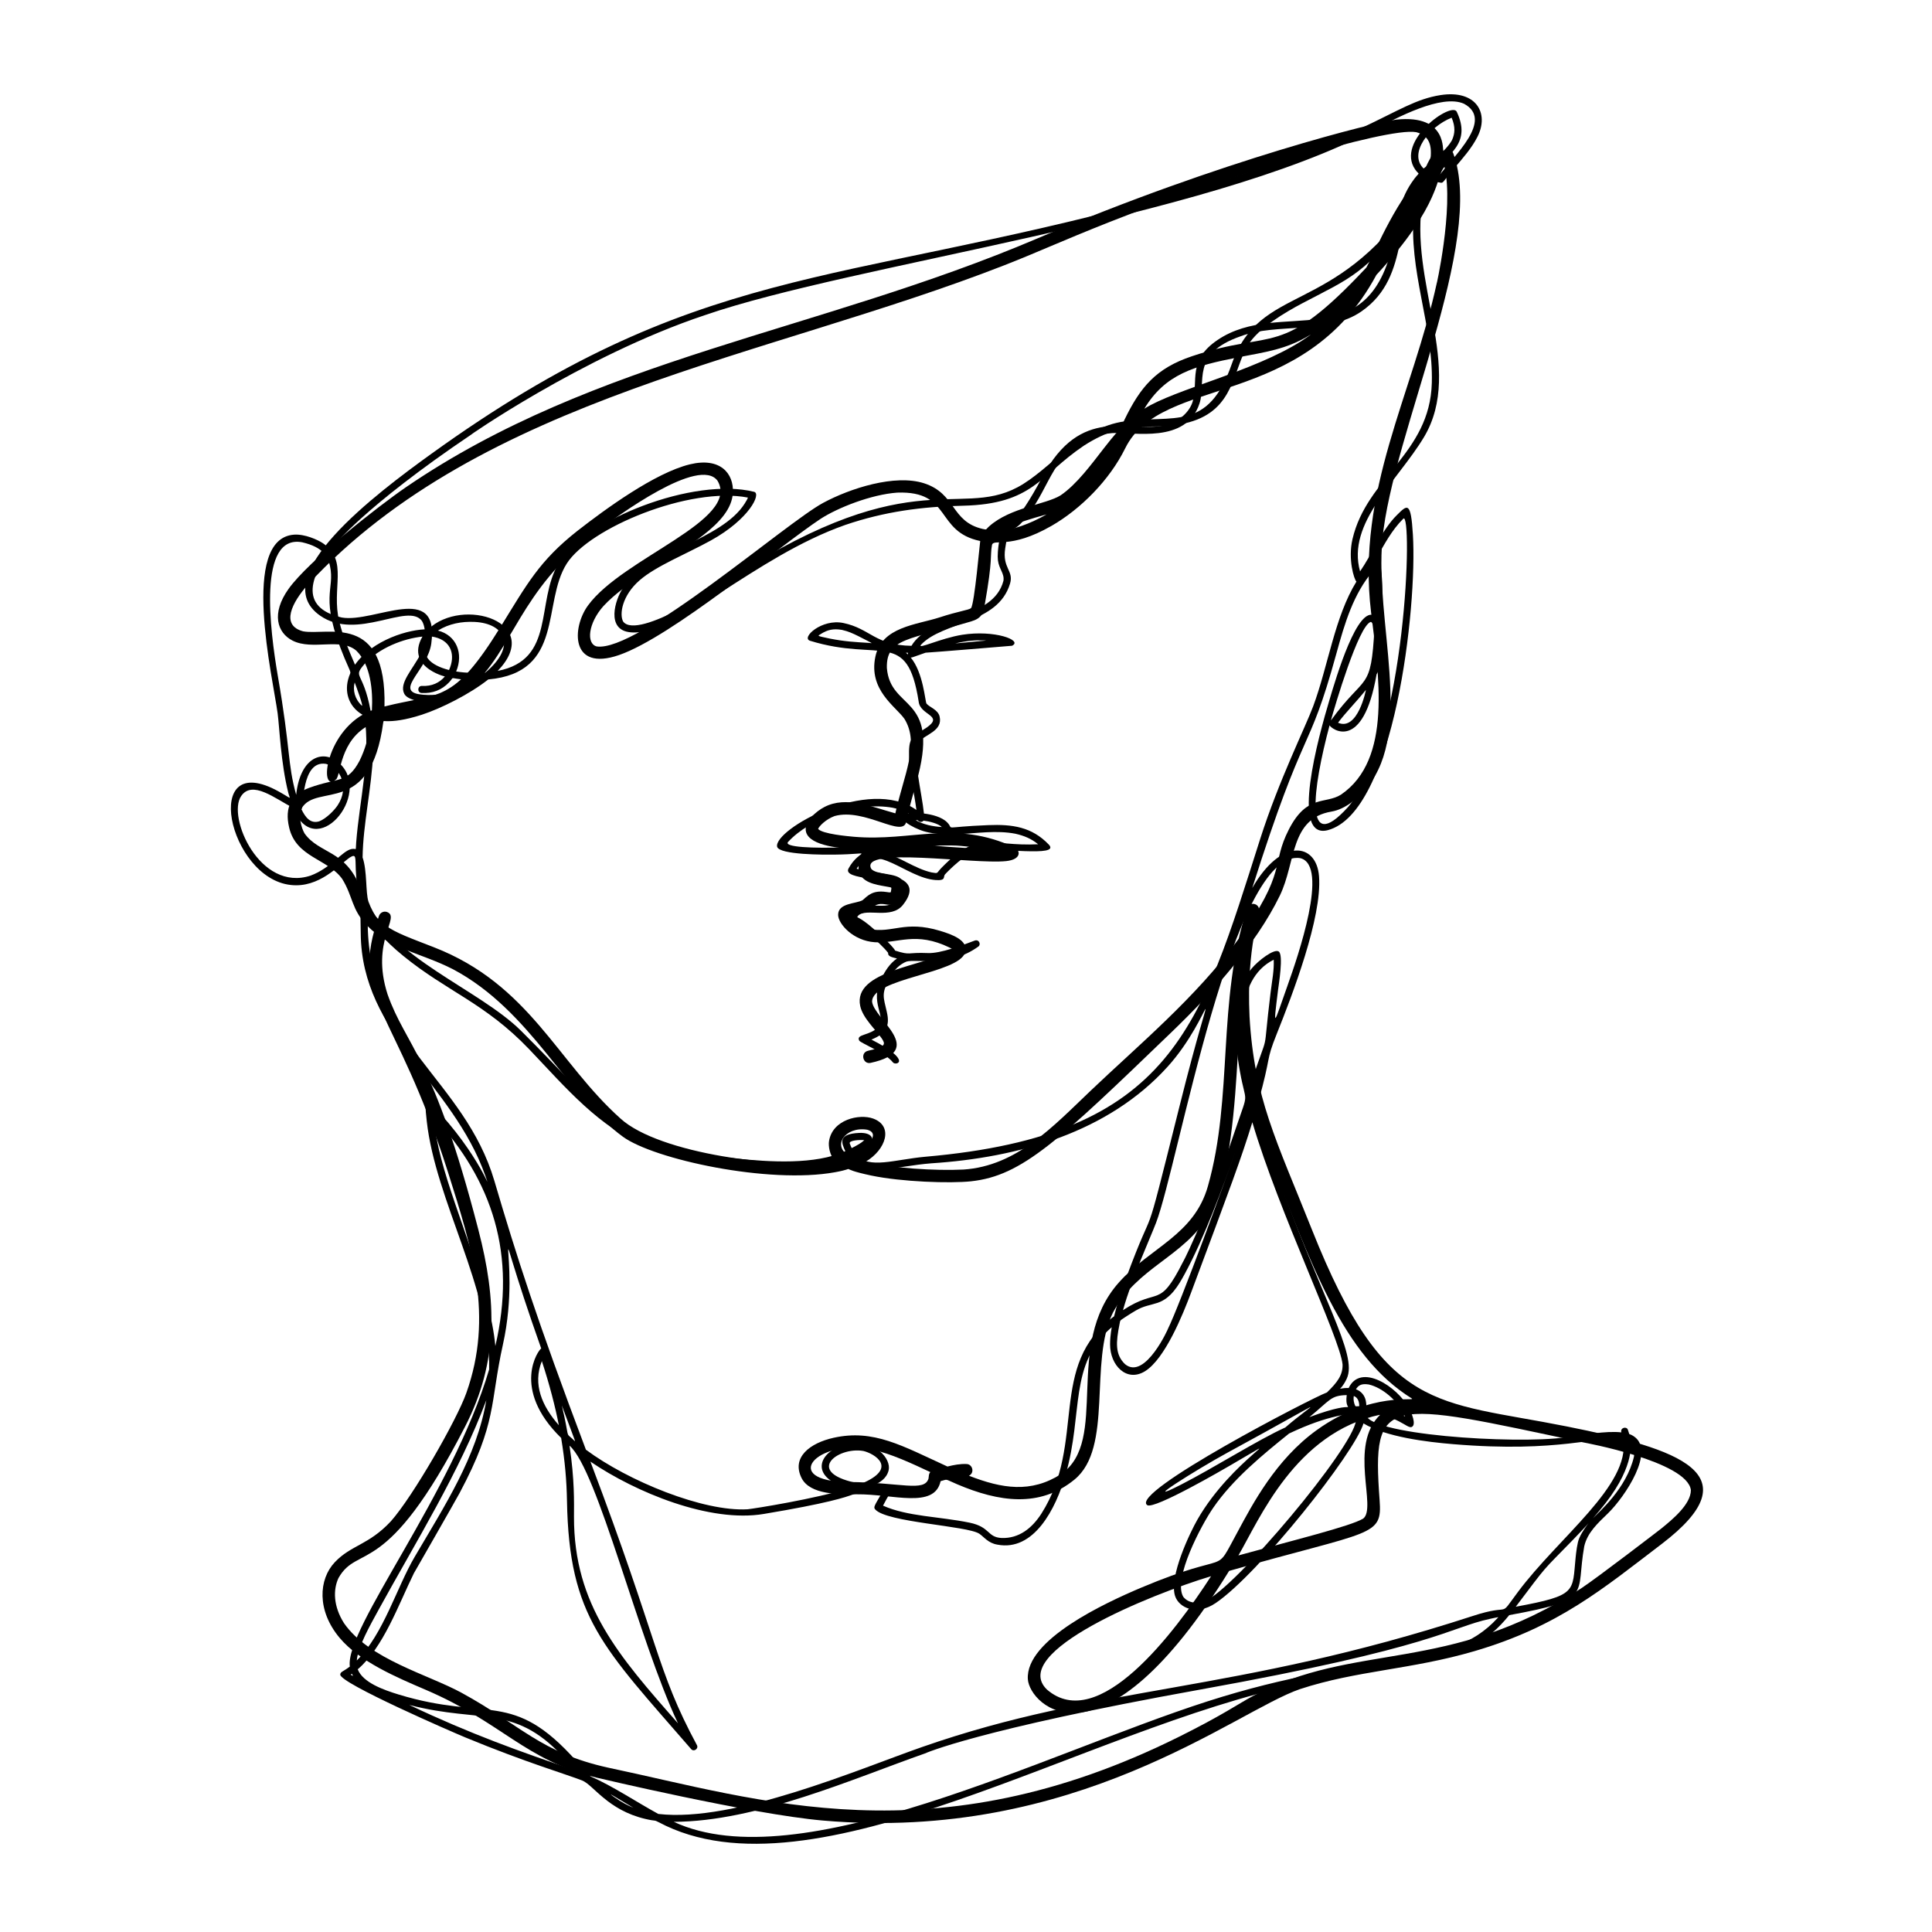 <svg xmlns="http://www.w3.org/2000/svg" xmlns:xlink="http://www.w3.org/1999/xlink" width="500" zoomAndPan="magnify" viewBox="0 0 375 375" height="500" preserveAspectRatio="xMidYMid meet" version="1.0"><defs><clipPath id="3949ee1e64"><path d="M 62.543 175.391 L 330.555 175.391 L 330.555 353.891 L 62.543 353.891 Z M 62.543 175.391 " clip-rule="nonzero"/></clipPath><clipPath id="f995408d5d"><path d="M 44.812 29.191 L 318.719 29.191 L 318.719 357.879 L 44.812 357.879 Z M 44.812 29.191 " clip-rule="nonzero"/></clipPath></defs><path fill="#000000" d="M 278.918 54.766 C 278.953 54.605 278.961 54.559 278.918 54.766 Z M 108.266 109.734 C 108.258 109.742 108.25 109.75 108.273 109.727 C 108.266 109.734 108.266 109.734 108.266 109.734 Z M 267.461 131.824 C 267.449 131.645 267.449 131.676 267.461 131.824 Z M 120.449 217.117 C 120.535 217.199 120.465 217.129 120.375 217.051 Z M 187.031 227.008 C 186.758 227.023 186.816 227.02 187.031 227.008 Z M 187.172 227 C 187.02 227.008 187.02 227.008 187.172 227 Z M 168.305 219.277 C 171.121 220.004 168.211 223.062 164.82 224.332 C 161.375 222.422 164.121 218.586 168.305 219.277 Z M 171.148 180.488 C 170.871 180.508 170.934 180.5 171.148 180.488 Z M 166.797 175.004 C 166.723 175.031 166.719 175.031 166.797 175.004 Z M 172.848 173.273 C 172.82 173.273 172.758 173.301 172.848 173.273 Z M 172.984 173.16 C 172.922 173.234 172.871 173.273 172.984 173.16 Z M 172.949 173.105 C 172.906 173.203 172.836 173.324 172.949 173.105 Z M 190.266 164.707 C 190.34 164.723 190.414 164.738 190.488 164.754 Z M 185.668 164.129 C 187.039 164.188 196.727 165.254 184.25 164.383 C 179.625 164.059 181.676 164.156 181.414 164.168 C 182.832 164.094 184.246 164.07 185.668 164.129 Z M 172.367 162.496 C 172.277 162.5 171.82 162.523 172.367 162.496 Z M 158.781 161.047 C 158.789 161.156 158.785 161.129 158.781 161.047 Z M 158.812 161.02 C 158.84 161.086 158.832 161.07 158.812 161.02 Z M 158.836 160.984 C 158.859 161.023 158.859 161.027 158.836 160.984 Z M 254.141 159.402 C 253.992 159.574 253.941 159.625 254.141 159.402 Z M 176.16 158.199 C 176.121 158.391 176.117 158.402 176.16 158.199 Z M 65.77 149.887 C 65.719 150.121 65.715 150.129 65.77 149.887 Z M 266.797 143.895 C 266.758 144.07 266.766 144.027 266.797 143.895 Z M 118.957 125.031 C 118.762 125.098 118.809 125.078 118.957 125.031 Z M 114.715 124.367 C 114.75 124.469 114.742 124.453 114.715 124.367 Z M 115.375 120.027 C 115.34 120.109 115.324 120.137 115.375 120.027 Z M 187.945 118.285 C 187.84 118.324 187.832 118.324 187.945 118.285 Z M 59.758 113.484 C 59.562 113.703 59.508 113.75 59.758 113.484 Z M 131.074 104.754 C 130.91 104.863 130.91 104.863 131.074 104.754 Z M 203.141 99.84 C 196.191 103.891 189.781 103.531 203.141 99.84 Z M 122.695 98.324 C 122.613 98.379 122.613 98.379 122.695 98.324 Z M 139.867 95.281 C 139.875 95.398 139.875 95.426 139.867 95.281 Z M 269.859 95.059 C 269.824 95.227 269.824 95.23 269.859 95.059 Z M 136.512 92.148 C 136.336 92.16 136.363 92.156 136.512 92.148 Z M 221.09 81.156 C 221.039 81.254 221.035 81.262 221.09 81.156 Z M 240.398 69.344 C 245.535 68.344 249.656 67.832 254.203 65.059 C 255.094 64.508 252.906 66.004 252.629 66.18 C 243.281 72.152 228.031 75.562 222.113 79.332 C 226.164 72.625 231.738 71.035 240.398 69.344 Z M 259.293 60.523 C 259.277 60.547 259.25 60.578 259.293 60.523 Z M 265.621 51.16 C 265.547 51.297 265.559 51.27 265.621 51.16 Z M 274.848 39.113 C 271.977 44.363 271.141 44.637 274.848 39.113 Z M 280.379 32.398 C 282.262 40.461 278.551 56.551 278.918 54.766 C 274.129 76.797 263.262 95.125 266.129 118.879 C 267.594 130.984 270.305 147.414 260.281 154.242 C 257.242 156.152 253.703 154.129 250.188 160.953 C 246.586 167.957 250.027 169 240.27 182.434 C 232.195 193.555 220.754 203.07 211.754 211.648 C 204.359 218.688 197.375 226.305 187.035 227.008 C 181.625 227.281 173.008 226.754 168.043 225.477 C 171.957 223.152 173.48 218.582 169.48 217.113 C 166.805 216.137 161.578 217.293 160.914 221.492 C 160.758 222.422 161.051 224.176 161.906 225.113 C 151.816 227.109 127.926 223.926 120.449 217.117 C 108.156 206.129 102.805 191.102 84.234 183.867 C 75.152 180.324 72.957 179.961 69.887 172.191 C 67.027 164.938 61.961 165.746 59.117 161.773 C 58.477 160.668 57.863 158.43 58.555 156.883 C 61.492 151.895 71.941 158.625 74.391 140.195 C 74.645 138.246 84.363 139.715 91.223 133.613 C 99.746 126 100.684 114.758 115.391 103.52 C 120.141 99.898 135.73 88.551 139.266 93.305 C 143.809 101.004 120.926 108.215 114.133 117.516 C 110.992 121.801 110.664 130.418 120.145 127.148 C 130.402 123.613 151.305 105.973 159.301 100.691 C 162.605 98.559 169.07 95.98 174.16 95.617 C 184.793 95.234 181.445 103.176 190.258 105.008 C 190.191 105.262 189.168 117.07 188.48 118.039 C 188.004 118.426 186.059 118.625 182.406 119.824 C 177.887 121.293 171.129 121.641 169.91 127.457 C 168.547 133.938 173.84 137.098 175.551 139.531 C 178.582 144.426 175.395 150.5 173.789 157.871 C 169.242 156.625 164.281 154.441 160.043 156.625 C 158.422 157.453 155.906 159.578 156.461 161.52 C 157.281 164.281 163.43 164.688 166.77 164.906 C 169.523 165.082 168.637 164.668 167.625 165.652 C 166.703 166.547 166.277 168.402 166.953 169.723 C 167.926 171.621 170.855 171.828 172.625 172.184 C 173.082 172.301 173.059 172.188 172.941 172.973 C 172.855 173.277 172.973 173.266 172.027 173.133 C 169.324 172.734 168.43 173.879 167.414 174.734 C 166.117 175.441 162.66 175.262 162.68 177.582 C 162.699 179.32 165.59 182.613 169.812 182.887 C 174.34 183.172 177.695 180.711 184.332 183.93 C 185.012 184.316 184.934 184.262 184.605 184.496 C 179.578 187.531 165.488 188.324 166.969 195.273 C 167.465 197.602 169.98 199.867 171.156 201.57 C 171.789 202.586 172.18 203.141 168.52 203.945 C 166.91 204.285 167.477 206.629 168.977 206.305 C 180.008 203.91 169.672 197.875 169.27 194.426 C 169.27 189.832 186.074 189.012 187.336 184.871 C 188.051 182.52 184.758 181.363 182.445 180.668 C 175.539 178.59 173.32 181.203 168.684 180.324 C 166.711 179.785 165.18 177.867 165.25 177.84 C 170.074 176.441 168.137 177.066 169.898 175.754 C 171.312 174.984 172.402 176.027 173.852 175.457 C 175.438 174.832 175.891 171.836 175.008 170.746 C 173.902 169.375 170.078 169.852 169.102 168.633 C 166.801 164.254 188.996 167.812 195.301 167.137 C 198.391 166.805 198.031 165 196.918 164.48 C 185.285 159.059 177.02 163.391 165.73 162.414 C 164.645 162.32 159.609 161.879 158.797 160.895 C 158.953 160.41 160.246 159.043 161.98 158.398 C 167.871 156.75 175.32 162.828 175.918 159.434 C 176.398 156.773 177.453 153.57 178.234 150.488 C 182.172 134.949 172.805 137.883 172.141 129.652 C 171.996 123.828 176.547 124.164 188.508 120.613 C 190.527 120.008 190.832 119.09 191.141 117.359 C 192.766 108.152 192.129 108.117 192.543 105.789 C 192.879 104.449 195.961 106.742 204.105 102.066 C 209.773 98.809 215.383 93.156 218.398 87.02 C 225.473 72.629 252.984 79.715 267.16 53.355 C 279.973 39.496 278.641 34.062 280.379 32.398 Z M 274.887 25.656 C 277.84 26.406 278.016 28.828 277.523 31.875 C 270.789 39.012 267.512 47.695 265.215 51.922 C 248.359 69.949 247.527 63.711 231.344 69.148 C 224.387 71.48 221.34 75.117 218.27 81.457 C 216.633 84.84 218.664 81.352 214.262 87.004 C 211.891 90.051 209.004 94.012 205.855 96.152 C 202.984 97.93 196.113 98.488 192.016 102.145 C 191.211 102.859 191.656 102.84 190.723 102.664 C 184.535 101.234 185.613 95.805 179.328 93.793 C 173.672 91.996 165.023 94.781 159.777 97.605 C 152.527 101.5 123.668 126.715 115.797 125.469 C 113.766 124.918 114.152 120.992 117.109 117.656 C 119.41 115.184 122.238 113.25 125.051 111.41 L 124.793 111.582 C 133.016 106.23 141.934 101.699 142.254 95.645 C 142.457 91.879 139.785 88.695 133.887 90.133 C 127.113 91.785 117.496 98.812 112.047 103.062 C 104.672 108.875 102.289 113.371 97.129 121.727 C 87.863 136.727 85.434 134.398 74.629 137.125 C 75.066 118.738 63.527 123.426 58.828 122.539 C 54.426 121.371 56.645 116.961 59.766 113.473 C 93.613 76.965 148.816 69.504 194.949 51.484 C 201.559 48.902 205.875 46.844 215.371 43.09 C 236.574 34.695 269.152 24.609 274.887 25.656 Z M 271.035 23.219 C 267.535 23.586 237.324 30.949 201.336 46.289 C 158.703 64.441 115.535 69.445 78.82 94.551 C 73.355 98.289 59.867 108.898 56.008 114.305 C 52.621 119.055 53.773 122.816 56.797 124.348 C 60.656 126.297 66.152 123.699 69.156 126.289 C 71.949 129 72.406 134.055 72.184 137.875 C 63.172 141.23 61.707 154.293 65.238 151.273 C 66.16 150.492 65.898 143.562 71.902 140.613 C 71.547 143.027 70.863 145.52 69.773 147.695 C 67.395 152.137 65.734 150.836 59.992 152.926 C 56.574 154.176 55.199 156.695 56.117 160.598 C 57.457 166.453 63.617 166.668 66.426 170.609 C 68.555 174.055 68.191 176.539 71.293 179.695 C 75.773 184.25 81.641 184.926 87.887 188.109 C 103.102 196.152 110.117 212.789 120.906 220.637 C 126.918 225.027 149.207 229.879 162.094 227.527 C 167.082 226.617 161.809 226.625 169.09 228.168 C 175.027 229.414 184.449 229.723 188.48 229.289 C 198.441 228.219 205.441 221.48 227.52 200.219 C 235.191 192.828 243.75 183.426 248.41 173.844 C 251.559 167.363 250.355 158.887 258.422 157.531 C 261.164 157.07 263.656 154.906 265.379 152.789 C 274.441 141.68 266.84 120.633 268.324 104.684 C 270.266 84.023 288.457 46.805 282.055 29.699 C 281.824 29.07 280.828 28.75 280.191 29.309 C 279.863 29.59 281.191 22.152 271.035 23.219 " fill-opacity="1" fill-rule="nonzero"/><g clip-path="url(#3949ee1e64)"><path fill="#000000" d="M 117.727 343.031 C 117.973 343.086 117.918 343.078 117.727 343.031 Z M 87.828 330.34 C 88.016 330.441 88.016 330.441 87.828 330.34 Z M 216.223 327.398 L 216.125 327.461 Z M 69.273 317.906 C 69.453 318.07 69.41 318.035 69.273 317.906 Z M 209.391 317.082 C 209.113 317.262 209.113 317.262 209.391 317.082 Z M 235.07 305.938 C 227.914 317.016 213.172 336.559 203.211 327.941 C 195.727 320.691 223.324 309.465 235.07 305.938 Z M 75.797 295.359 C 75.691 295.473 75.691 295.473 75.797 295.359 Z M 265.441 291.969 C 265.449 292.098 265.449 292.109 265.441 291.969 Z M 265.43 291.746 C 265.434 291.879 265.434 291.887 265.43 291.746 Z M 193.711 288.191 C 193.848 288.219 193.855 288.223 193.711 288.191 Z M 324.457 285.262 C 324.566 285.312 324.543 285.305 324.457 285.262 Z M 169.289 281.352 C 173.059 282.215 176.801 283.969 180.578 285.734 C 180.23 286.125 180.32 286.418 180.223 286.996 C 179.398 289.625 174.895 287.738 164.695 287.656 C 151.262 287.539 158.441 279.176 169.289 281.352 Z M 307.418 279.992 C 307.691 280.051 307.625 280.035 307.418 279.992 Z M 88.109 275.887 C 88.062 275.973 88.062 275.98 88.109 275.887 Z M 267.914 274.586 C 261.66 280.547 267.359 292.746 264.574 294.77 C 262.125 296.242 251.133 298.938 240.375 301.91 C 244.449 294.938 251.406 278.078 267.914 274.586 Z M 235.551 225.855 C 235.527 225.977 235.52 226.012 235.551 225.855 Z M 242.078 176.23 C 236.152 194.52 239.426 212.754 234.449 230.254 C 231.742 239.781 223.219 242.133 217.168 248.934 C 206.301 261.137 215.434 279.59 205.953 286.117 C 200.098 289.855 194.5 288.941 188.074 286.438 C 189.219 285.879 188.777 284.219 187.637 284.168 C 186.363 284.109 185.133 284.344 183.898 284.652 C 175.121 280.637 169.574 277.344 161.793 279.074 C 157.223 280.094 153.574 282.863 155.59 286.898 C 157.211 290.109 162.762 290.09 166.316 290.043 C 173.27 289.961 181.379 292.949 182.57 287.492 C 184.09 287.102 183.223 287.008 185.801 288.102 C 193.824 291.512 201.789 292.727 208.555 287.184 C 216.137 280.98 211.305 264.395 216 254.816 C 220.742 245.867 229.676 244.105 234.695 235.742 C 238.879 228.758 239.746 213.258 240.219 205.352 C 240.82 195.152 239.262 206.434 245.633 222.73 C 254.629 245.715 260.609 263.07 273.996 271.422 C 275.105 272.117 266.285 269.891 255.602 277.562 C 247.609 283.305 243.082 292.027 240.273 297.227 C 235.285 306.375 239.633 300.527 221.523 308.156 C 214.477 311.129 199.023 318.293 199.504 325.93 C 199.828 330.992 213.777 345.035 238.57 304.914 C 266.434 296.977 268.32 298.363 267.781 291.164 C 266.262 270.535 268.801 271.789 307.316 279.969 C 307.289 279.965 327.516 283.648 328.199 289.227 C 328.207 291.988 324.586 294.965 322.422 296.715 C 322.074 296.992 310.168 306.141 306.938 308.277 C 281.07 325.082 262.922 318.551 243.152 329.219 C 240.184 330.816 237.359 332.863 228.934 337.062 C 181.145 360.875 147.41 349.273 118.012 343.094 C 105.023 340.234 101.02 334.812 89.617 328.582 C 83.074 325.004 71.652 322.082 66.77 315.055 C 64.672 311.742 64.652 308.555 65.691 306.312 C 69.508 299.531 74.891 306.883 90.289 276.867 C 96.797 264.207 96.395 252.344 92.863 238.746 C 84.09 204.789 78.797 203.113 75.227 193 C 71.852 182.562 77.855 178.02 75.117 177.02 C 74.5 176.797 73.797 177.125 73.574 177.742 C 67.719 194.051 76.711 195.137 86.969 227.559 C 91.676 242.449 95.82 255.453 90.516 270.375 C 88.676 275.59 80.152 290.465 75.859 295.289 C 71.562 299.902 68.168 299.867 64.992 303.219 C 61.844 306.539 61.461 312.59 65.922 317.906 C 69.781 322.52 77.062 325.609 82.609 327.98 C 97.656 334.438 101.672 341.535 115.805 345.039 C 115.84 345.051 145.789 352.148 159.703 353.363 C 208.863 357.66 239.711 332.176 252.316 327.859 C 263.379 324.223 273.906 324.094 286.207 320.48 C 302.523 315.699 311.27 308.258 322.527 299.688 C 340.328 286.102 326.02 281.242 304.113 276.871 C 278.586 271.777 268.887 274.426 254.68 238.758 C 247.707 221.254 243.438 213.117 242.535 197.332 C 241.887 183.48 244.789 177.145 244.289 176.117 C 243.824 175.137 242.387 175.27 242.078 176.23 " fill-opacity="1" fill-rule="nonzero"/></g><path fill="#000000" d="M 246.152 32.078 C 246.207 32.062 246.215 32.059 246.152 32.078 Z M 260.281 60.926 C 260.32 60.914 260.316 60.914 260.281 60.926 Z M 193.352 125.543 C 193.281 125.555 193.582 125.531 193.352 125.543 Z M 187.312 160.461 C 187.418 160.453 187.523 160.445 187.312 160.461 Z M 172.668 205.523 C 172.719 205.566 172.734 205.586 172.668 205.523 Z M 167.965 200.766 C 167.824 200.812 167.816 200.816 167.965 200.766 Z M 173.934 187.992 C 173.871 188.066 173.895 188.035 173.934 187.992 Z M 168.289 177.141 C 168.188 177.148 168.188 177.148 168.289 177.141 Z M 172.02 171.094 C 172.102 171.109 172.234 171.137 172.02 171.094 Z M 180.926 169.359 C 181.023 169.379 180.996 169.379 180.926 169.359 Z M 166.785 167.883 C 166.703 167.973 166.691 167.984 166.785 167.883 Z M 201.438 163.875 C 201.32 163.883 201.32 163.883 201.438 163.875 Z M 153.047 163.324 C 152.953 163.434 152.969 163.41 153.047 163.324 Z M 181.016 162.637 C 180.809 162.711 180.855 162.691 181.016 162.637 Z M 197.078 161.824 C 198.781 162.211 200.156 162.773 201.504 163.871 C 191.961 164.34 190.074 160.969 182.816 168.371 C 181.68 169.52 182.234 169.582 180.824 169.34 C 177.605 168.629 174.453 166.203 171.387 165.422 C 176.531 165.016 181.805 164.531 183.836 162.641 C 184.82 161.715 183.508 162.023 186.098 161.902 C 189.648 161.734 193.445 161.129 197.078 161.824 Z M 156.023 160.832 C 155.875 160.938 155.824 160.965 156.023 160.832 Z M 180.496 160.234 C 180.68 160.262 180.738 160.281 180.496 160.234 Z M 180.285 159.441 C 180.387 159.461 180.395 159.461 180.285 159.441 Z M 177.73 159.195 C 178.188 159.199 178.094 159.184 178.211 159.305 C 178.508 159.613 178.977 159.617 179.258 159.289 C 180.355 159.41 182.129 159.852 182.809 160.527 C 181.074 160.418 179.227 160.062 177.73 159.195 Z M 168.902 156.535 L 168.852 156.539 Z M 173.266 156.781 C 174.266 156.992 175.473 157.363 176.359 157.875 C 173.508 158.113 175.762 160 178.559 161.086 C 181.668 162.297 184.34 161.445 181.031 162.633 C 175.223 164.473 151.23 165.43 152.957 163.426 C 157.238 158.766 166.453 155.551 173.266 156.781 Z M 178.082 144.207 C 177.98 144.398 178.02 144.316 178.082 144.207 Z M 179.199 143.246 C 179.121 143.309 179.082 143.328 179.199 143.246 Z M 179.895 141.203 C 179.777 141.281 179.805 141.262 179.895 141.203 Z M 180.953 140.23 C 180.922 140.289 180.914 140.301 180.953 140.23 Z M 181.062 139.949 C 181.039 140.082 181.023 140.141 181.062 139.949 Z M 181.086 139.609 C 181.105 139.773 181.109 139.918 181.086 139.609 Z M 181.062 139.445 C 181.094 139.527 181.094 139.527 181.062 139.445 Z M 179.703 136.285 C 179.734 136.375 179.719 136.336 179.703 136.285 Z M 175.969 126.801 C 175.793 126.652 175.73 126.691 176.258 126.707 C 176.117 127.047 176.414 127.188 175.969 126.801 Z M 180.723 126.312 C 180.668 126.332 180.664 126.332 180.723 126.312 Z M 82.312 125.102 C 82.289 125.191 82.293 125.172 82.312 125.102 Z M 190.949 124.301 C 191.68 124.328 192.332 124.242 185.402 124.891 C 187.66 124.355 189.34 124.242 190.949 124.301 Z M 161.219 123.98 C 161.289 123.996 161.293 123.996 161.219 123.98 Z M 82.445 122.312 C 82.453 122.406 82.449 122.387 82.445 122.312 Z M 163.41 122.258 C 164.668 122.543 165.555 122.953 166.594 123.469 C 169.871 125.141 169.32 124.828 168.68 124.789 C 165.902 124.617 163.98 124.52 161.125 123.961 C 158.309 123.371 158.738 123.457 159.328 123.055 C 160.605 122.242 161.727 121.977 163.41 122.258 Z M 60.633 114.586 C 60.637 114.652 60.633 114.641 60.633 114.586 Z M 194.688 111.578 C 194.734 111.703 194.738 111.73 194.688 111.578 Z M 195.469 104.496 C 195.453 104.574 195.445 104.59 195.469 104.496 Z M 206.59 88.469 C 206.516 88.555 206.5 88.57 206.59 88.469 Z M 206.645 88.406 C 206.594 88.469 206.562 88.5 206.645 88.406 Z M 231.734 76.988 C 231.691 77.18 231.707 77.094 231.734 76.988 Z M 235.172 68.68 C 235.039 68.828 235.055 68.809 235.172 68.68 Z M 237.227 67.023 C 237.09 67.129 237.039 67.156 237.227 67.023 Z M 276.191 34.82 C 276.141 34.887 276.109 34.914 276.191 34.82 Z M 279.168 33.992 C 279.195 34 279.199 34 279.168 33.992 Z M 275.406 31.281 C 275.457 31.418 275.434 31.371 275.406 31.281 Z M 282.262 25.891 C 282.242 25.957 282.242 25.957 282.262 25.891 Z M 282.012 23.473 C 282.047 23.578 282.027 23.527 282.012 23.473 Z M 281.766 22.848 C 282.527 24.66 282.398 25.941 281.836 27.191 C 280.723 29.309 276.352 32.734 276.32 32.707 C 273.305 29.758 277.453 24.535 281.766 22.848 Z M 276.41 20.711 C 276.215 20.777 276.254 20.762 276.41 20.711 Z M 279.605 18.457 C 270.117 19.953 266.398 27.324 224.52 38.688 C 161.641 55.754 135.062 51.07 83.637 88.148 C 73.047 95.777 51.434 112.027 62.145 119.504 C 69.328 124.5 79.195 116.859 81.902 120.531 C 82.848 122.105 82.555 125.051 81.688 126.859 C 80.066 130.004 77.395 132.609 78.477 134.676 C 79.555 136.789 87.676 136.84 86.105 135.023 C 85.566 134.414 84.246 135.258 81.066 134.703 C 76.926 133.75 83.051 129.816 83.715 124.887 C 85.371 112.781 72.695 120.957 66.355 119.863 C 57.93 117.957 59.887 111.605 65.691 105.02 C 64.645 106.227 70.156 98.699 91.676 84.211 C 89.555 85.617 112.895 69.145 136.777 61.184 C 165.613 51.219 233.758 42.625 266.773 25.152 C 271.055 22.895 279.816 18.168 284.184 20.148 C 289.965 23.301 282.207 30.223 279.383 34.035 C 278.914 33.949 278.191 33.746 277.57 33.484 C 281.355 30.09 285.59 27.664 282.754 21.691 C 281.793 19.652 270.848 27.293 274.676 32.887 C 275.617 34.266 275.688 32.938 274.008 35.422 C 271.355 39.34 271.215 43.039 270.441 46.895 C 265.617 69.633 248.5 57.754 236.324 65.992 C 230.457 69.957 232.633 73.914 231.523 77.855 C 230.949 79.902 228.848 82.02 225.633 82.637 C 219.203 83.867 209.766 78.648 202.371 92.488 C 196.926 102.668 196.059 101.164 195.055 101.953 C 194.109 102.715 193.484 107.145 193.695 108.746 C 193.918 110.508 194.98 111.285 194.77 112.723 C 192.766 120.402 180.613 119.18 176.914 125.352 C 169.852 125.25 168.906 122.012 163.723 120.93 C 159.504 120.023 155.418 123.812 157.227 124.371 C 170.949 128.602 176.082 121.934 178.312 136.172 C 178.59 138.871 183.238 138.836 179.918 141.184 C 176.781 143.219 176.371 143.102 176.441 147.082 C 176.508 150.297 177.418 153.543 177.875 157.211 C 168.582 150.609 150.195 161.02 150.836 164.332 C 151.184 165.957 160.23 165.902 161.891 165.883 C 170.234 165.789 166.805 164.629 164.699 168.578 C 163.449 170.891 173.289 170.238 174.934 172.355 C 175.383 173.145 174.57 175.504 171.809 175.781 C 168.828 175.953 165.203 174.855 164.824 178.805 C 164.766 179.387 165.496 179.781 165.965 179.367 C 166.168 179.168 170.758 182.867 172.379 184.938 C 172.305 185.672 173.16 185.793 174.105 186.043 C 172.648 187.051 171.785 188.5 171.066 189.945 C 168.703 194.695 172.133 197.23 170.516 199.328 C 168.816 201.078 166.117 200.672 166.77 201.973 C 167 202.445 171.922 204.379 173.316 206.211 C 173.859 206.93 177.312 205.949 169.141 201.781 C 172.047 200.617 172.758 199.113 172.133 196.43 C 171.445 193.422 171.086 192.973 172.523 190.078 C 172.109 190.996 173.316 187.66 175.941 186.648 C 177.809 186.062 184.23 187.859 189.914 183.711 C 190.453 183.316 190.031 182.234 189.152 182.582 C 186.824 183.465 182.562 185.09 180.117 184.988 C 175.863 184.812 176.941 185.504 173.754 184.516 C 173.199 183.473 169.91 180.52 168.559 179.449 C 166.297 177.641 166.164 178.281 166.594 177.707 C 168.16 176.184 173.008 178.512 175.266 175.633 C 180.191 169.414 169.582 169.695 166.27 168.613 C 169.805 163.07 175.781 170.414 181.637 170.82 C 183.68 170.957 183.027 170.18 183.418 169.73 C 184.125 168.957 187.41 165.633 189.66 165.145 C 193.348 164.371 206.039 166.492 203.559 163.918 C 200.277 160.504 196.527 159.969 191.82 160.156 C 182.414 160.535 185.367 161.16 183.848 159.625 C 182.805 158.555 180.82 158.082 179.336 157.906 C 178.965 154.074 176.887 145.676 178.207 144.059 C 179.691 142.5 183.039 141.859 182.375 139.059 C 182.051 137.723 180.359 137.246 179.828 136.566 C 179.555 136.098 179.215 130.547 176.758 127.609 C 176.961 127.66 176.809 127.695 179.656 126.688 C 180.672 126.648 196.414 125.355 196.441 125.34 C 198.613 124.273 192.988 122.219 186.777 123.207 C 182.504 123.891 177.898 126.184 178.781 125.133 C 183.043 120.602 193.695 121.164 196.051 113.266 C 196.805 110.727 194.516 110.297 195.109 106.453 C 196.152 99.746 195.727 106.242 201.02 97.746 C 204.516 92.156 206.051 84.953 215.883 84.062 C 219.996 83.809 230.23 86.219 232.824 78.305 C 234.188 74.148 231.023 68.668 240.828 65.262 C 247.805 62.625 257.703 65.02 264.289 60.422 C 274.203 53.504 270.016 41.148 276.508 34.496 C 277.562 35.043 278.473 35.27 279.645 35.465 C 280.18 35.555 280.117 35.176 282.285 32.637 C 283.945 30.691 285.668 28.742 286.766 26.566 C 289.113 21.965 286.52 17.383 279.605 18.457 " fill-opacity="1" fill-rule="nonzero"/><g clip-path="url(#f995408d5d)"><path fill="#000000" d="M 127.004 98.855 C 126.945 98.875 127.164 98.801 127.004 98.855 Z M 272.859 103.52 C 272.848 103.375 272.852 103.406 272.859 103.52 Z M 107.664 115.465 C 107.652 115.508 107.66 115.492 107.664 115.461 Z M 105.375 120.602 C 105.375 120.574 105.383 120.559 105.375 120.602 Z M 66.762 123.703 C 66.762 123.711 66.742 123.664 66.762 123.703 Z M 69.504 134.227 C 69.5 134.223 69.5 134.215 69.496 134.211 C 69.496 134.211 69.5 134.219 69.504 134.227 Z M 164.902 221.852 C 164.883 221.797 164.879 221.793 164.902 221.852 Z M 246.727 224.68 C 246.766 224.773 246.719 224.652 246.695 224.582 C 246.707 224.613 246.715 224.648 246.727 224.68 Z M 255.566 276.008 C 255.52 276.027 255.547 276.02 255.594 276 C 255.586 276.004 255.574 276.008 255.566 276.008 Z M 282.199 319.66 C 282.273 319.633 282.242 319.645 282.199 319.66 Z M 229.461 333.316 C 229.52 333.301 229.527 333.297 229.461 333.316 Z M 179.352 340.406 C 179.516 340.352 179.5 340.355 179.352 340.406 Z M 188.762 347.059 C 188.965 346.984 188.914 347 188.762 347.059 Z M 137.891 355.996 C 137.98 356.012 138.008 356.02 137.891 355.996 Z M 133.422 352.152 C 133.359 352.156 133.359 352.156 133.422 352.152 Z M 119.211 348.809 C 117.219 347.406 120.094 349.199 122.945 350.891 C 121.852 350.441 120.672 349.832 119.211 348.809 Z M 102.203 335.355 C 102.418 335.465 102.406 335.461 102.203 335.355 Z M 96.906 333.633 C 96.949 333.637 96.984 333.648 96.906 333.633 Z M 111.293 343.504 C 100.93 339.973 91.332 336.57 79.438 330.926 C 93.758 334.668 100.109 330.438 110.203 342 C 111.891 343.938 111.832 343.688 111.293 343.504 Z M 70.723 325.82 C 70.789 325.883 70.793 325.887 70.723 325.82 Z M 68.309 324.879 C 68.551 325.418 68.73 325.422 68.066 325.047 C 68.148 324.992 68.227 324.938 68.309 324.879 Z M 287.059 317.293 C 286.906 317.398 286.891 317.406 287.059 317.293 Z M 290.758 313.973 C 290.707 314.035 290.711 314.02 290.758 313.973 Z M 289.199 314.219 C 291.172 313.793 290.863 313.852 290.668 314.07 C 281.039 324.652 265.922 320.086 234.32 330.25 C 202.594 340.453 155.113 364.961 130.777 353.613 C 146.902 353.578 165.727 345.176 179.52 340.348 C 179.488 340.359 189.496 335.777 232.828 327.969 C 278.762 319.703 281.277 315.922 289.199 314.219 Z M 305.305 306.699 C 305.293 306.77 305.289 306.777 305.305 306.699 Z M 193.777 298.457 C 193.883 298.48 193.891 298.484 193.777 298.457 Z M 305.25 298.941 C 310.48 293.559 307.742 295.781 306.527 298.559 C 306.137 299.449 305.926 301.359 305.828 302.305 C 305.152 308.988 306.215 309.652 294.207 311.867 C 300.664 303.312 299.07 305.301 305.25 298.941 Z M 200.918 295.43 C 200.832 295.527 200.84 295.512 200.918 295.43 Z M 176.289 293.738 C 176.422 293.762 176.449 293.766 176.289 293.738 Z M 145.195 292.941 C 145.105 292.945 145.098 292.945 145.195 292.941 Z M 166.508 287.902 C 166.652 287.922 166.664 287.926 166.508 287.902 Z M 109.879 287.113 C 109.883 287.184 109.883 287.191 109.879 287.113 Z M 161.188 285.52 C 161.223 285.582 161.223 285.582 161.188 285.52 Z M 161.094 283.832 C 161.086 283.852 161.074 283.871 161.066 283.895 Z M 206.426 282.129 C 206.402 282.238 206.398 282.254 206.426 282.129 Z M 167.656 281.648 C 167.746 281.664 167.727 281.664 167.656 281.648 Z M 167.574 281.633 C 169.664 282.109 174.543 284.949 167.125 288.012 C 155.758 286.008 162.473 280.742 167.574 281.633 Z M 317.242 281.301 C 317.246 281.367 317.242 281.379 317.242 281.301 Z M 111.41 294.402 C 111.418 291.613 111.543 287.234 110.543 280.598 C 116.027 285.352 123.926 318.277 131.594 334.492 C 120.152 321.5 111.371 311.543 111.41 294.402 Z M 311.586 291.816 C 317.695 283.988 316.246 279.828 316.641 280.133 C 317.352 280.848 317.332 281.695 317.145 282.758 C 315.703 288.906 310.379 293.453 309.203 294.684 C 310.023 293.75 310.82 292.797 311.586 291.816 Z M 311.719 279.359 C 311.66 279.363 311.652 279.363 311.719 279.359 Z M 110.98 279.164 C 111.082 279.246 111.148 279.309 110.98 279.164 Z M 273.137 277.746 C 273.305 277.777 273.293 277.777 273.137 277.746 Z M 267.945 274.625 C 268.051 274.648 268.062 274.652 267.945 274.625 Z M 259.438 274.895 C 262.875 274.09 262.398 274.457 263.012 275.055 C 265.422 277.367 243.012 304.684 235.129 310.066 C 232.684 311.656 230.641 311.176 229.672 309.938 C 227.613 306.469 233.199 295.984 235.473 292.68 C 239.305 287.086 245.105 282.348 250.219 278.238 C 254.191 276.367 256.961 275.465 259.438 274.895 Z M 271.941 273.43 C 272.031 273.559 272.059 273.598 271.941 273.43 Z M 238.289 281.941 C 260.047 270.109 255.238 272.055 249.484 277.066 C 244.129 279.496 235.574 284.93 229.219 288.176 C 220.695 292.523 232.18 285.266 238.289 281.941 Z M 94.18 272.977 C 94.16 273.066 94.148 273.094 94.18 272.977 Z M 109.051 272.797 C 112.102 281.059 111.867 279.938 111.098 279.266 C 109.684 278 110.629 279.441 109.051 272.797 Z M 73.527 312.379 C 80.684 299.332 89.238 285.637 94.395 271.766 C 92.559 282.727 86.316 292.25 80.488 302.184 C 76.984 308.148 74.445 317.164 69.254 322.297 C 69.469 319.637 71.797 315.543 73.527 312.379 Z M 262.766 270.961 C 263.566 271.25 263.832 272.078 263.832 272.934 C 263.023 272.965 263.129 273.105 262.887 272.465 C 262.719 271.898 262.695 271.527 262.766 270.961 Z M 261.398 270.785 C 260.785 275.281 264.859 271.062 254.148 275.066 C 258.223 271.746 258.23 270.867 261.398 270.785 Z M 265.676 268.727 C 268.375 269.352 271.125 271.852 272.41 274.227 C 273.441 276.09 271.957 273.473 265.891 272.965 C 264.875 272.875 265.379 273.223 265.086 271.824 C 264.883 270.895 264.25 270.043 263.188 269.656 C 263.66 268.906 264.195 268.504 265.676 268.727 Z M 104.477 268.453 C 104.488 268.582 104.488 268.617 104.477 268.453 Z M 209.824 268.188 C 209.793 268.336 209.793 268.344 209.824 268.188 Z M 221.543 264.98 C 221.496 265.016 221.441 265.051 221.543 264.98 Z M 105.172 264.191 C 106.637 268.641 107.77 273.027 108.473 276.633 C 105.223 272.938 103.363 268.723 105.172 264.191 Z M 96.516 259.586 C 96.5 259.668 96.492 259.688 96.516 259.586 Z M 217.285 257.082 C 217.266 257.156 217.266 257.156 217.285 257.082 Z M 222.047 253.641 C 221.949 253.676 221.918 253.684 222.047 253.641 Z M 222.129 253.609 C 222.066 253.637 222.035 253.641 222.129 253.609 Z M 226.445 250.102 C 226.387 250.168 226.387 250.168 226.445 250.102 Z M 97.535 245.848 C 97.543 245.961 97.543 245.965 97.535 245.848 Z M 95.316 234.773 C 95.348 234.855 95.348 234.855 95.316 234.773 Z M 180.848 225.793 C 180.789 225.797 180.781 225.797 180.848 225.793 Z M 171.402 225.613 C 171.324 225.617 171.32 225.617 171.402 225.613 Z M 168.555 225.5 C 168.68 225.523 168.688 225.531 168.555 225.5 Z M 155.73 225.312 C 155.547 225.324 155.566 225.32 155.73 225.312 Z M 182.188 224.344 C 182.043 224.352 182.082 224.348 182.188 224.344 Z M 224.645 252.891 C 227.25 252.039 228.688 249.609 230 247.184 C 233.672 240.41 237.387 230.441 239.906 223.164 C 238.211 228.172 229 253.305 226.652 258.023 C 226.973 257.383 222.309 268.039 218.371 264.785 C 216.395 262.902 216.613 260.469 217.297 257.023 C 217.48 256.164 217.289 256.41 218.355 255.688 C 217.734 256.102 219.18 255.117 220.453 254.375 C 222.059 253.441 223.141 253.391 224.645 252.891 Z M 167.027 221.887 C 166.906 221.973 166.895 221.98 167.027 221.887 Z M 164.891 221.688 C 164.863 221.707 164.852 221.711 164.891 221.688 Z M 168.004 221.395 C 168.043 221.445 168.07 221.488 168.004 221.395 Z M 167.766 221.316 L 167.758 221.328 Z M 167.754 221.312 C 167.152 221.879 166.305 222.34 165.312 222.844 C 165.07 222.367 164.793 221.535 164.945 221.977 C 164.656 221.324 167.008 221.203 167.754 221.312 Z M 203.586 220.121 C 203.527 220.141 203.527 220.141 203.586 220.121 Z M 222.25 266.152 C 226.117 263.758 229.598 255.16 231.188 250.898 C 238.941 230.129 240.922 224.852 243.078 217.824 C 248.25 235.363 260.078 259.672 260.59 264.824 C 260.66 266.918 259.535 268.352 257.562 270.27 C 254.652 271.324 219.141 289.723 222.676 292.148 C 224.023 293.051 237.668 285.082 238.715 284.477 C 251.805 276.914 239.145 283.203 232.426 294.941 C 231.051 297.344 226.84 306.008 228.086 309.793 C 228.832 312.059 232.227 313.699 235.977 311.141 C 244.293 305.516 263.023 281.895 264.652 276.281 C 269 278.922 276.938 279.887 282.066 280.312 C 302.965 282.051 309.758 278.566 315.074 279.465 C 316.457 288.277 302.562 298.363 294.645 308.98 C 290.59 314.414 293.883 311.016 285.773 313.688 C 239.098 328.852 213.828 326.918 178.902 339.121 C 166.605 343.422 142.523 353.801 127.777 352.086 C 123.34 349.656 119.07 346.754 114.648 344.809 C 113.543 343.684 112.809 342.867 111.875 341.816 C 99.395 327.809 94.742 334.203 77.367 328.902 C 74.496 328.023 70.438 326.602 69.434 324.012 C 74.434 319.742 77.32 311.516 80.332 305.371 C 80.32 305.402 88.418 291.281 89.211 289.789 C 96.539 276.039 95.062 272.465 97.617 260.969 C 101.629 242.957 93.848 230.156 105.051 261.746 C 104.574 261.906 99.09 269.508 108.918 279.102 C 109.672 283.645 109.984 287.504 110.051 291.297 C 110.445 313.984 117.039 319.742 134.145 339.492 C 134.684 340.113 135.641 339.41 135.273 338.73 C 127.344 323.992 128.031 319.137 114.598 283.695 C 123.352 289.656 137.793 295.637 148.281 293.852 C 173.043 289.723 162.133 289.164 171.102 289.902 C 169.762 292.23 169.473 292.535 169.887 292.988 C 172.121 295.508 187.777 296.145 190.09 297.699 C 191.008 298.324 191.805 299.523 193.59 299.812 C 200.617 301.164 204.914 293.008 206.867 286.145 C 210.289 274.191 207.391 264.805 215.777 257.621 C 215.824 257.574 215.473 259.02 215.465 260.906 C 215.441 265.027 218.688 268.363 222.25 266.152 Z M 85.645 224.926 C 84.938 222.227 84.406 219.488 84.121 216.719 C 95.695 229.266 100.262 243.574 96.148 261.262 C 95.113 250.156 88.516 235.895 85.645 224.926 Z M 115.074 214.258 C 115.195 214.363 115.195 214.363 115.074 214.258 Z M 241.234 201.648 C 241.242 201.773 241.242 201.762 241.234 201.648 Z M 99.062 200.016 C 99.16 200.098 99.152 200.094 99.062 200.016 Z M 241.574 194.457 C 241.551 194.555 241.551 194.555 241.574 194.457 Z M 247.227 186.277 C 247.32 188.402 246.918 190.223 246.617 192.68 C 244.922 206.422 246.68 198.598 242.637 210.738 C 240.695 202.121 239.379 190.238 247.227 186.277 Z M 71.453 182.98 C 71.461 183.051 71.461 183.059 71.453 182.98 Z M 71.379 179.555 C 71.336 175.805 70.336 179.074 78.234 185.508 C 86.762 192.465 94.125 194.672 102.727 203.672 C 109.941 211.238 116.148 218.727 125.727 222.77 C 132.109 225.465 154.867 229.035 164.441 224.781 C 165.098 224.492 164.469 224.594 165.707 225.617 C 169.031 228.359 173.832 226.352 180.746 225.801 C 197.734 224.695 215.148 219.773 226.648 207.031 C 235.512 197.234 236.504 184.434 228.836 215.148 C 221.297 245.273 224.875 230.98 218.477 248.344 C 217.613 250.688 216.832 253.066 216.246 255.492 C 203.242 265.051 210.957 279.91 202.133 293.797 C 200.309 296.629 197.789 298.645 194.395 298.523 C 191.566 298.359 192.262 296.395 188.203 295.551 C 182.27 294.332 176.184 294.375 171.395 292.246 C 171.969 291.23 172.195 290.602 172.902 289.691 C 173.23 289.27 172.871 288.652 172.379 288.617 C 166.59 288.227 171.664 288.754 172.48 285.395 C 173.023 283.18 169.945 279.398 164.691 280.285 C 159.164 281.234 156.461 286.66 164.738 288.879 C 158.488 290.895 146.312 292.836 145.102 292.949 C 136.539 293.453 121.91 287.48 113.723 281.383 C 104.207 256.18 100.199 243.621 95.969 229.242 C 90.152 209.465 71.641 202.305 71.379 179.555 Z M 71.484 174.918 C 71.52 175.016 71.508 174.996 71.484 174.918 Z M 69.746 171.434 C 69.754 171.559 69.75 171.535 69.746 171.434 Z M 254.688 170.48 C 254.699 170.609 254.695 170.605 254.688 170.48 Z M 254.684 170.391 C 254.688 170.473 254.684 170.461 254.684 170.391 Z M 60.254 169.969 C 60.195 169.988 60.195 169.992 60.254 169.969 Z M 246.91 169.219 C 246.891 169.242 246.871 169.266 246.848 169.289 Z M 51.863 168.391 L 51.898 168.426 Z M 252.496 166.586 C 252.57 166.602 252.555 166.598 252.496 166.586 Z M 252.402 166.57 C 258.043 168.008 251.883 185.738 249.941 191.207 C 247.176 199.016 247.098 200.008 248.066 192.172 C 248.195 191.125 249.16 185.332 248.199 184.684 C 247.312 184.086 244.223 186.434 242.91 188.027 C 238.812 192.996 239.543 201.73 240.676 208 C 241.875 214.664 242.422 211.457 239.965 218.734 C 233.227 238.691 229.203 245.738 229.605 244.961 C 224.918 254.258 224.934 249.727 217.973 254.301 C 219.758 247.91 223.195 240.465 224.395 237.328 C 228.676 226.191 239.301 164.43 252.402 166.57 Z M 67.844 166.477 C 67.766 166.527 67.766 166.527 67.844 166.477 Z M 255.676 158.707 C 255.703 158.785 255.703 158.785 255.676 158.707 Z M 66.57 153.879 C 66.539 154.012 66.539 154.012 66.57 153.879 Z M 47.672 153.637 C 47.504 153.754 47.543 153.719 47.672 153.637 Z M 48.051 153.43 C 47.875 153.492 47.918 153.477 48.051 153.43 Z M 49.883 153.359 C 50.031 153.387 50.059 153.395 49.883 153.359 Z M 48.758 153.27 C 48.605 153.277 48.645 153.273 48.758 153.27 Z M 59.117 152.719 C 59.102 152.812 59.094 152.848 59.117 152.719 Z M 60.004 150.18 C 59.934 150.336 59.895 150.395 60.004 150.18 Z M 63.254 148.262 C 66.078 148.957 67.887 152.797 65.523 156.332 C 64.855 157.324 63.305 158.898 61.957 159.422 C 60.262 159.93 59.293 158.68 58.516 157.086 C 58.973 156.641 58.465 147.531 63.254 148.262 Z M 256.422 147.746 C 256.395 147.875 256.391 147.902 256.422 147.746 Z M 71.02 141.543 C 71.027 141.68 71.031 141.762 71.02 141.543 Z M 76.137 138.52 C 76.023 138.527 76.023 138.527 76.137 138.52 Z M 261.871 137.672 C 261.836 137.719 261.824 137.727 261.871 137.672 Z M 265.121 133.91 C 265.145 133.883 263.566 141.957 259.711 140.281 C 261.266 138.211 263.168 136.34 265.121 133.91 Z M 84.262 132.812 C 84.062 132.883 84.09 132.871 84.262 132.812 Z M 68.844 132.465 C 69.133 133.211 70.629 137.289 70.23 136.965 C 68.84 135.668 68.449 133.941 68.844 132.465 Z M 86.379 131.27 C 86.387 131.27 86.258 131.398 86.379 131.27 Z M 93.867 130.582 C 93.801 130.586 93.801 130.586 93.867 130.582 Z M 83.641 128.461 C 83.699 128.512 83.723 128.539 83.641 128.461 Z M 82.863 127.578 C 82.934 127.672 82.945 127.695 82.863 127.578 Z M 97.785 125.762 C 97.766 125.852 97.762 125.863 97.785 125.762 Z M 86.562 124.711 C 86.668 124.805 86.652 124.793 86.562 124.711 Z M 83.012 124.551 C 82.961 124.648 82.961 124.648 83.012 124.551 Z M 81.996 123.562 C 78.367 129.906 87.781 131.688 86.371 131.27 C 85.336 132.527 83.801 133.242 81.918 133.137 C 80.996 133.09 80.938 134.461 81.828 134.508 C 83.926 134.629 85.723 133.957 87.168 132.441 C 88.328 131.219 86.969 131.668 90.395 131.938 C 92.457 132.098 92.484 131.863 92.098 132.137 C 86.992 135.531 77.684 140.137 71.934 137.961 C 70.457 130.027 68.355 131.688 70.801 128.824 C 73.66 125.734 78.266 123.953 81.996 123.562 Z M 83.266 124.109 C 83.66 123.43 83.637 123.523 84.449 123.68 C 87.641 124.469 88.438 127.234 87.156 130.051 C 83.551 129.121 81.281 127.227 83.266 124.109 Z M 123.418 121.355 C 123.344 121.359 123.34 121.359 123.418 121.355 Z M 93.688 120.918 C 93.77 120.934 93.75 120.93 93.688 120.918 Z M 266.07 120.711 C 266.352 120.727 266.676 121.551 266.785 121.852 C 266.113 134.516 265.066 130.559 258.328 139.836 C 259.047 137.219 263.699 121.371 266.07 120.711 Z M 266.199 120.695 C 266.137 120.699 266.172 120.695 266.199 120.695 Z M 92.113 120.715 C 98.051 121 100.359 125.422 94.203 130.555 C 92.734 130.691 90.504 130.648 88.539 130.336 C 90 126.883 88.609 123.293 85 122.395 C 87.129 121.062 89.598 120.594 92.113 120.715 Z M 265.961 120.68 C 266.047 120.688 266.145 120.715 265.961 120.68 Z M 266.809 111.918 C 266.816 112.051 266.816 112.051 266.809 111.918 Z M 52.895 110.668 C 52.871 110.805 52.875 110.777 52.895 110.668 Z M 62.449 106.957 C 62.566 107.059 62.578 107.074 62.449 106.957 Z M 54.641 106.434 C 54.59 106.496 54.57 106.512 54.641 106.434 Z M 55.398 105.742 C 55.262 105.832 55.293 105.809 55.398 105.742 Z M 58.656 105.258 C 62.785 106.219 63.66 108.078 64.047 109.836 C 65.082 114.621 61.848 115.727 66.863 127.727 C 68.426 131.449 68.09 129.875 67.559 131.93 C 66.828 134.758 67.949 137.516 70.715 138.922 C 71.996 146.836 69.77 155.289 69.137 163.5 C 68.984 165.477 69.309 164.559 68.188 164.805 C 66.395 165.199 64.238 168.484 60.293 169.953 C 50.418 173.207 44.051 158.535 46.805 154.52 C 48.953 151.371 53.355 154.969 56.891 156.809 C 61.113 167.602 72.352 154.246 65.961 148.219 C 62.824 145.27 58.277 146.84 57.488 154.27 C 55.77 148.125 56.441 145.664 53.918 131.156 C 52.426 122.438 49.973 103.637 58.656 105.258 Z M 140.121 101.992 C 140.02 102.059 140.012 102.062 140.121 101.992 Z M 272.375 100.68 C 274.23 98.871 273.074 143.398 261.625 156.68 C 253 166.184 254.777 153.141 258.07 140.781 C 258.395 141.512 264.555 146.094 267.191 130.895 C 268.973 127.68 269.105 125.363 268.312 122.168 C 268.023 120.992 269.008 108.34 267.098 108.477 C 268.75 105.559 270.117 102.941 272.375 100.68 Z M 143.586 99.008 C 143.551 99.051 143.547 99.055 143.586 99.008 Z M 143.676 98.91 C 143.562 99.039 143.594 98.992 143.676 98.91 Z M 182.242 98.359 C 182.125 98.371 182.105 98.367 182.242 98.359 Z M 189.582 96.719 C 189.504 96.727 189.508 96.727 189.582 96.719 Z M 138.848 96.254 C 138.762 96.258 138.762 96.258 138.848 96.254 Z M 236.086 77.023 C 236.02 77.098 236.031 77.078 236.086 77.023 Z M 252.82 58.844 C 262.301 53.848 264.832 53.355 274.449 40.973 C 273.305 52.445 278.23 63.262 277.914 74.336 C 277.539 88.09 265.312 92.625 262.516 104.645 C 261.605 108.523 262.816 112.449 263.281 112.887 C 259.059 119.727 257.805 129.234 254.891 137.078 C 253.402 141.086 248.215 151.496 244.594 162.859 C 233.051 199.059 227.789 220.32 179.605 224.523 C 173.598 225.066 168.691 226.973 166.18 224.168 C 165.848 223.797 167.789 223.453 169 221.973 C 169.684 221.137 169.316 219.781 166.754 219.898 C 162.578 220.098 163.328 221.836 164.078 223.441 C 158.25 226.125 149.316 225.539 142.863 224.867 C 119.246 222.422 117.793 216.555 101.086 200.027 C 93.02 192.039 75.449 185.727 71.523 175.023 C 70.926 173.18 71.301 169.133 70.379 166.422 C 70.469 159.938 72.105 153.262 72.441 146.031 C 72.988 133.984 68.691 143 81.891 138.723 C 85.613 137.516 91.211 134.707 94.773 131.879 C 109.617 130.543 105.156 116.992 110.012 109.383 C 114.414 102.473 133.824 94.387 145.195 96.582 C 145.109 96.566 145.336 96.504 144.543 97.742 C 140.008 104.91 125.797 107.059 120.883 114.195 C 119.441 116.293 117.477 122.344 122.465 122.738 C 131.461 123.488 146.398 108.094 164.074 101.887 C 171.719 99.289 178.922 98.332 186.938 98.16 C 200.508 97.836 201.832 92.273 210.348 86.523 C 219.312 80.746 223.215 84.051 230.816 81.957 C 239.684 79.5 239.254 71.789 242.285 66.906 C 244.344 63.625 249.434 60.633 252.82 58.844 Z M 276.203 38.535 C 276.184 38.613 276.184 38.621 276.203 38.535 Z M 278.305 29.531 C 277.457 30.93 276.77 32.23 276.031 34.141 C 274.898 37.062 275.359 37.352 274.453 38.656 C 258.684 61.586 244.598 54.855 239.055 70.742 C 234.504 83.805 227.742 80.48 218.324 81.777 C 209.375 83.008 203.867 91.184 197.504 94.578 C 185.691 100.848 176.16 88.984 138.629 114.348 C 140.934 112.832 123.832 124.387 120.961 120.656 C 120.184 119.289 120.719 115.602 124.156 112.629 C 127.336 109.859 133.234 107.523 137.988 104.898 C 145.43 100.777 147.812 95.816 146.371 95.461 C 134.703 92.539 113.477 100.855 108.418 109.348 C 103.934 116.852 107.887 128.043 96.605 130.223 C 105.656 120.809 89.824 115.719 83.109 122.148 C 79.445 122.07 72.328 124.184 68.906 129.02 C 67.523 125.758 66.656 123.836 65.855 120.641 C 64.246 114.184 67.715 108.848 62.684 105.445 C 61.68 104.77 59.164 103.629 57.07 103.777 C 46.551 104.539 52.977 131.629 53.887 138.445 C 54.254 141.199 54.496 148.047 55.957 153.879 C 56.305 155.258 56.801 155.125 54.094 153.629 C 38.883 145.188 44.316 170.453 56.43 171.773 C 61.973 172.406 65.82 167.875 67.887 166.445 C 69.207 165.625 68.949 166.469 69.059 168.828 C 69.324 174.574 69.926 169.836 70.02 181.211 C 70.199 200.82 87.84 210.172 94.199 228.203 C 95.652 232.523 93.402 224.297 83.805 214.383 C 83.504 214.07 83.09 214.098 82.836 214.324 C 82.531 214.586 82.516 214.664 82.836 217.641 C 84.543 233.039 95.273 249.996 94.945 265.801 C 87.789 290.02 66.891 316.074 67.902 323.48 C 66.539 324.52 66.082 324.457 66.043 325.035 C 65.949 326.707 87.859 336.219 90.352 337.246 C 102.074 342.086 109.988 344.406 112.984 345.586 C 115.184 346.457 117.93 351.328 125.254 353.051 C 127.406 353.555 126.902 353.188 127.852 353.691 C 157.836 369.641 210.441 335.496 252.145 326.863 C 275.062 322.129 284.578 323.871 292.941 313.496 C 309.387 310.484 305.777 309.695 307.5 300.145 C 308.098 297.496 310.113 295.664 312.105 293.738 C 315.406 290.531 321.461 281.48 317.023 278.723 C 315.953 278.051 316.445 278.867 315.965 277.5 C 315.719 276.805 314.441 277.102 314.703 278.023 C 311.754 277.676 307.09 278.547 303.875 278.992 C 294.012 280.375 264.473 278.473 265.102 274.301 C 271.223 274.5 273.117 277.414 274.035 276.965 C 274.953 276.496 273.984 274.234 273.492 273.336 C 271.176 269.086 264.102 264.508 261.777 269.41 C 259.199 269.352 260.078 270.414 261.395 267.613 C 263.641 262.797 256.43 252.395 246.738 224.715 C 246.77 224.797 246.656 224.473 246.695 224.582 C 243.207 214.504 243.816 215.375 244.223 213.93 C 246.879 204.465 245.566 206.293 247.836 200.629 C 250.832 193.141 256.641 178.062 256.023 170.094 C 255.535 163.562 248.699 162.531 243.062 172.363 C 253.48 139.488 253.785 147.246 259.402 126.816 C 261.027 120.898 262.703 115.273 266.469 110.859 C 267.086 110.188 266.918 118.656 266.887 119.566 C 263.52 117.277 259.336 131.543 258.082 135.738 C 255.898 143.016 250.371 163.031 257.715 161.137 C 270.652 157.723 275.109 117.945 274.242 103.777 C 273.852 97.219 273.168 97.957 271.133 99.98 C 268.285 102.785 266.348 107.473 263.988 110.91 C 261.34 101.473 271.25 93.418 276.395 84.84 C 284.355 71.52 273.223 54.367 276.203 38.52 C 278.336 35.262 279.18 32.699 279.559 29.965 C 279.652 29.301 278.656 28.934 278.305 29.531 " fill-opacity="1" fill-rule="nonzero"/></g></svg>